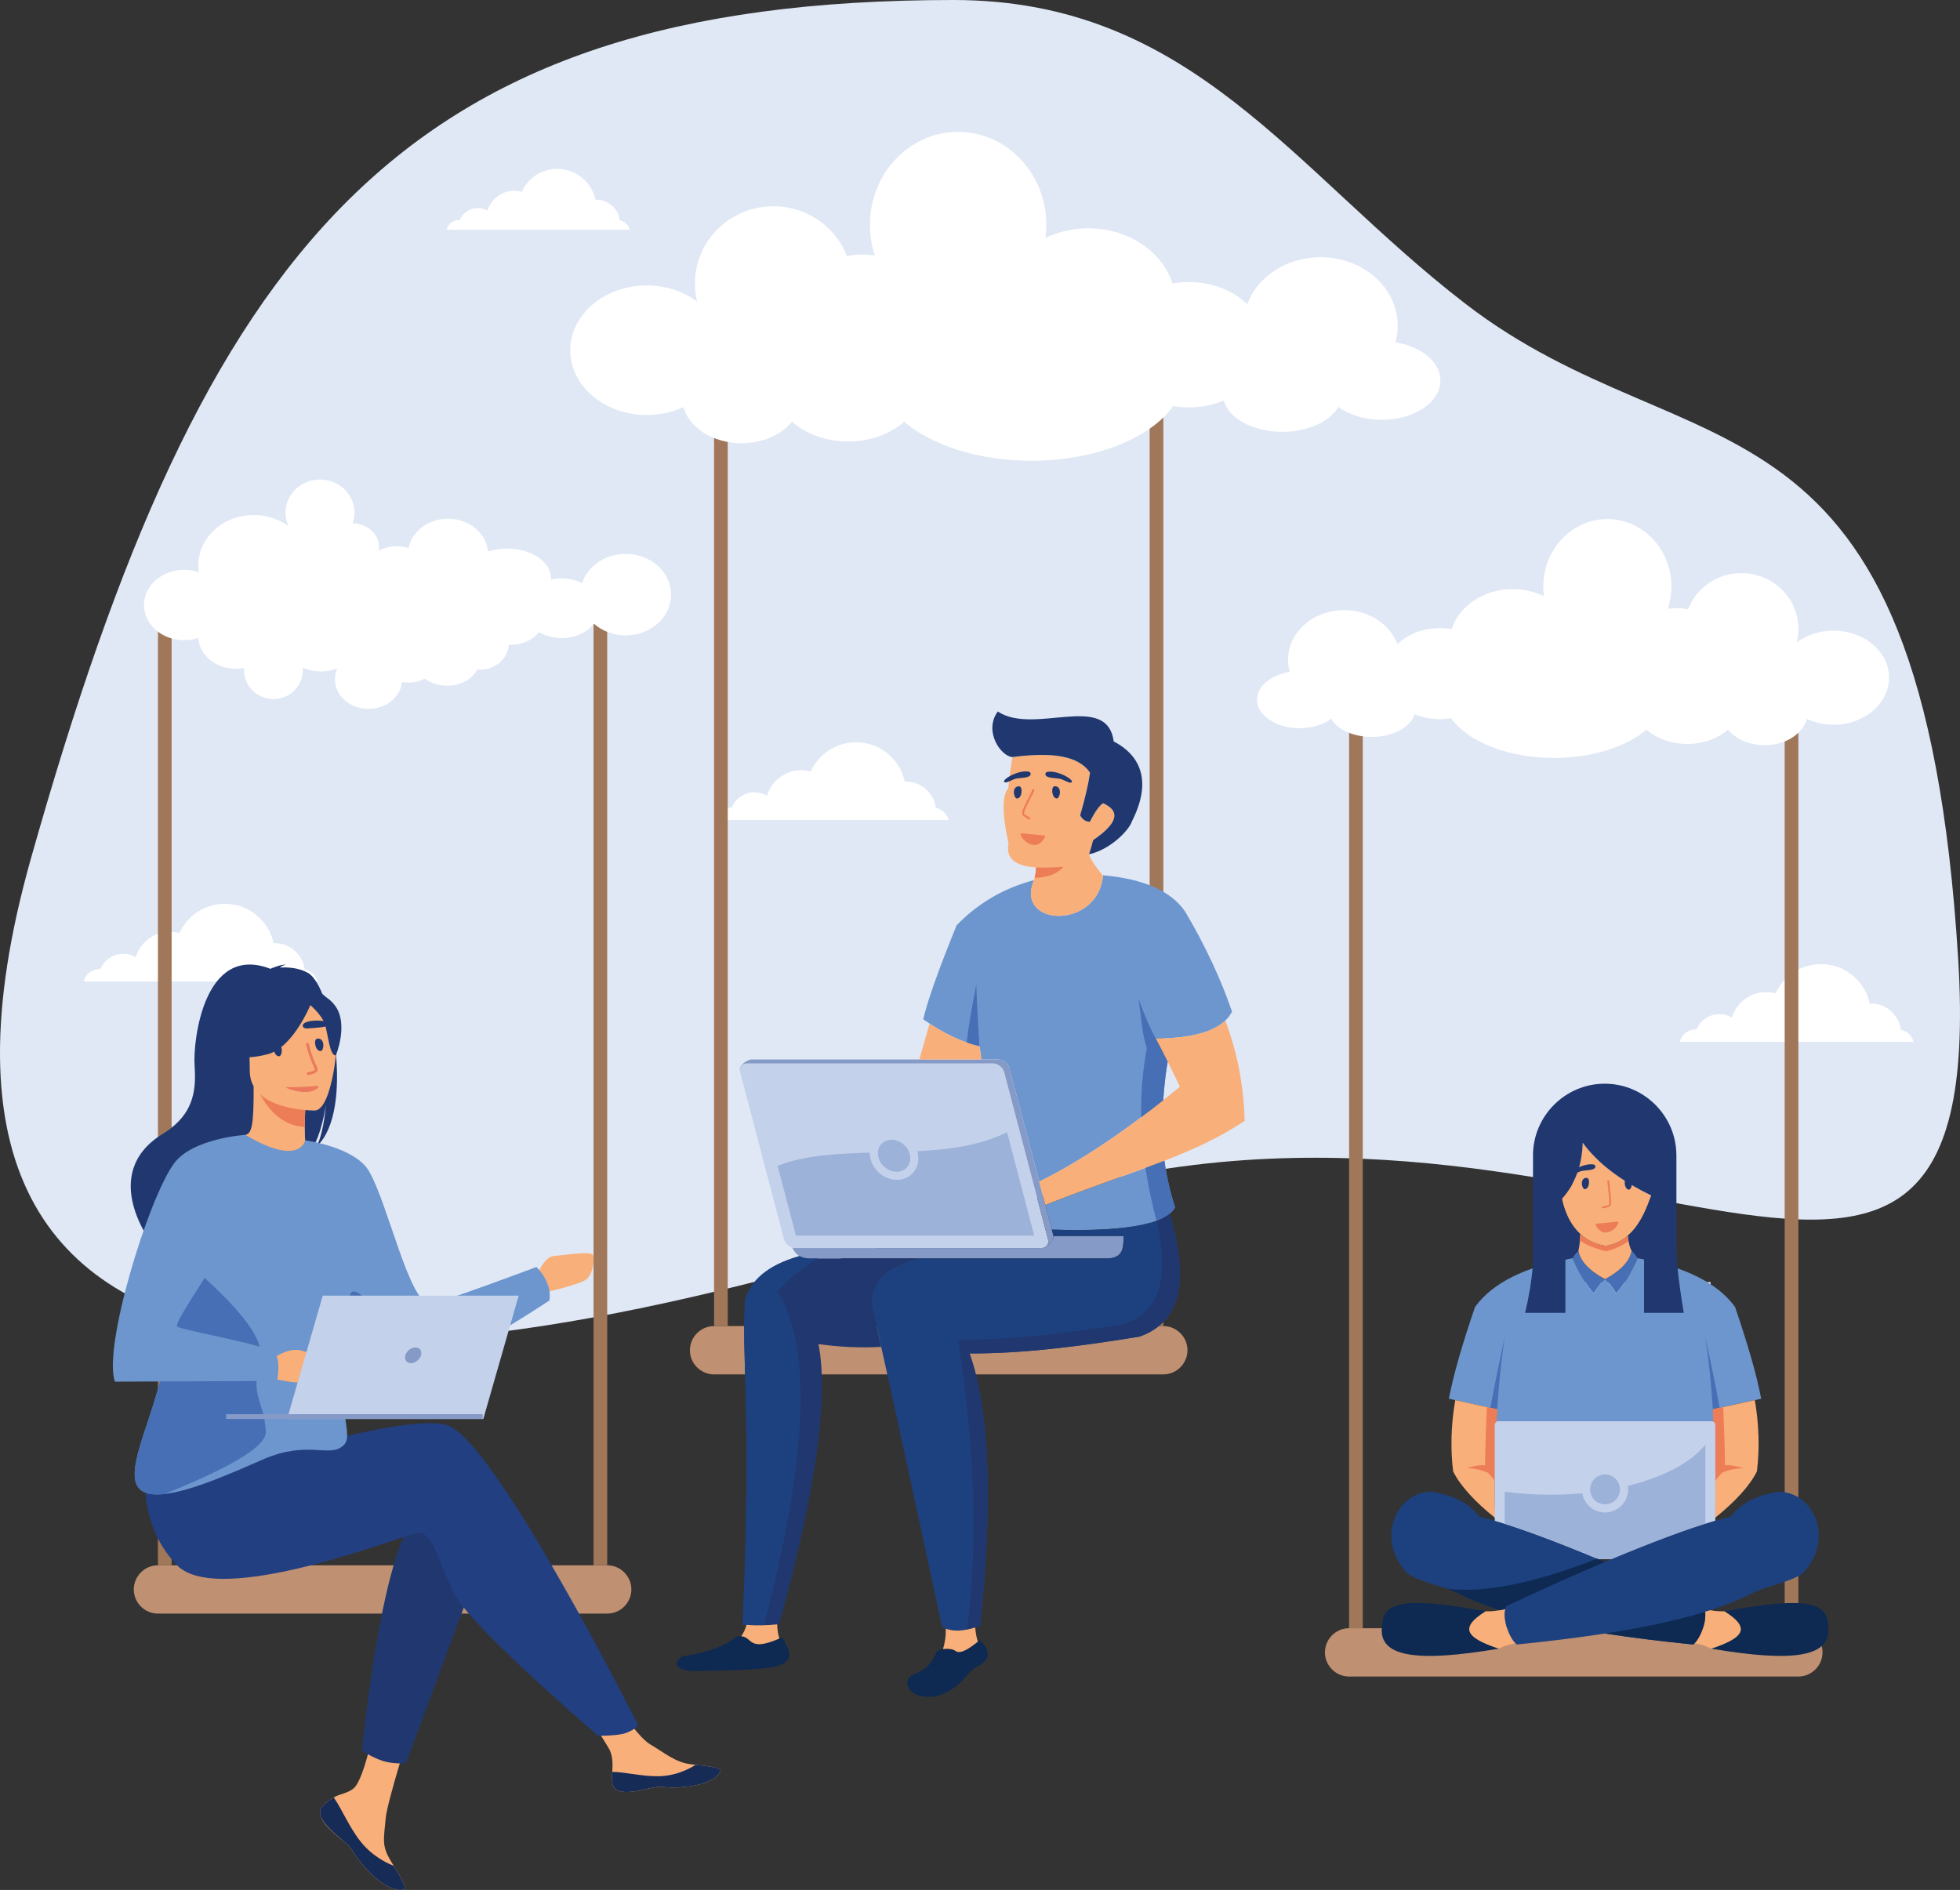 <?xml version="1.0" encoding="UTF-8"?><svg id="a" xmlns="http://www.w3.org/2000/svg" viewBox="0 0 1675.8 1616.11"><rect x="0" y="0" width="1675.8" height="1616.11" fill="#333333" stroke="none"/><path d="M815.2,0c204.18,0,290.22,146.1,437.62,259.66,195.1,150.31,390.18,52.46,421.42,560.33,27.8,452.02-319.12,48.94-808.28,210.85C376.81,1192.77-121.38,1257.97,26.45,734.09,174.28,210.21,340.77,0,815.2,0Z" style="fill:#e0e8f5; fill-rule:evenodd;"/><path d="M271.35,839.33H71.53c1.43-6.07,6.88-10.59,13.39-10.59,.31,0,.62,0,.93,.03,3.16-7.73,10.75-13.17,19.61-13.17,3.88,0,7.51,1.05,10.63,2.86,3.81-12.56,15.48-21.7,29.29-21.7,2.81,0,5.53,.38,8.11,1.09,6.69-14.76,21.54-25.02,38.8-25.02,20.46,0,37.55,14.44,41.64,33.69,.35-.01,.69-.02,1.03-.02,13.11,0,23.93,9.8,25.52,22.47,5.35,1,9.61,5.1,10.85,10.35Z" style="fill:#fff; fill-rule:evenodd;"/><path d="M811,701.19h-199.81c1.43-6.07,6.88-10.59,13.39-10.59,.31,0,.63,.01,.94,.04,3.15-7.72,10.75-13.17,19.61-13.17,3.88,0,7.51,1.05,10.63,2.86,3.81-12.56,15.48-21.71,29.29-21.71,2.81,0,5.53,.38,8.12,1.1,6.68-14.76,21.54-25.02,38.79-25.02,20.46,0,37.55,14.45,41.64,33.69,.35-.01,.69-.02,1.03-.02,13.11,0,23.93,9.8,25.52,22.48,5.35,1,9.61,5.09,10.85,10.35Z" style="fill:#fff; fill-rule:evenodd;"/><path d="M1636.03,890.9h-199.82c1.43-6.07,6.88-10.58,13.39-10.58,.31,0,.62,.01,.93,.03,3.16-7.72,10.75-13.17,19.61-13.17,3.88,0,7.51,1.04,10.63,2.87,3.82-12.56,15.48-21.71,29.29-21.71,2.81,0,5.53,.38,8.12,1.09,6.68-14.75,21.54-25.02,38.79-25.02,20.46,0,37.56,14.45,41.64,33.69,.35-.01,.68-.02,1.04-.02,13.1,0,23.93,9.8,25.53,22.47,5.34,1.01,9.6,5.09,10.85,10.35Z" style="fill:#fff; fill-rule:evenodd;"/><path d="M538.37,196.47h-156.48c1.12-4.76,5.39-8.29,10.49-8.29,.24,0,.49,0,.73,.03,2.47-6.05,8.42-10.32,15.35-10.32,3.04,0,5.88,.82,8.32,2.24,2.98-9.84,12.12-17,22.94-17,2.2,0,4.33,.3,6.35,.86,5.23-11.56,16.87-19.6,30.38-19.6,16.02,0,29.41,11.31,32.6,26.39,.27-.01,.54-.02,.81-.02,10.27,0,18.74,7.68,19.99,17.6,4.19,.78,7.53,3.99,8.5,8.11Z" style="fill:#fff; fill-rule:evenodd;"/><path d="M1153.47,1392.28h384.13c11.36,0,20.65,9.29,20.65,20.66h0c0,11.36-9.29,20.65-20.65,20.65h-384.13c-11.36,0-20.65-9.29-20.65-20.65h0c0-11.37,9.3-20.66,20.65-20.66Z" style="fill:#bf9071; fill-rule:evenodd;"/><path d="M1153.47,1392.28h11.7V568.77h-11.7v823.52h0Zm372.43,0h11.71V568.77h-11.71v823.52Z" style="fill:#a1775a; fill-rule:evenodd;"/><path d="M610.52,1133.93h384.12c11.37,0,20.65,9.3,20.65,20.65h0c0,11.37-9.29,20.67-20.65,20.67h-384.12c-11.36,0-20.66-9.29-20.66-20.65h0c0-11.36,9.3-20.67,20.66-20.67Z" style="fill:#bf9071; fill-rule:evenodd;"/><path d="M610.52,1133.93h11.7V310.42h-11.7v823.51h0Zm372.43,0h11.7V310.42h-11.7v823.51Z" style="fill:#a1775a; fill-rule:evenodd;"/><path d="M135.04,1338.48h384.12c11.36,0,20.66,9.29,20.66,20.65h0c0,11.37-9.3,20.66-20.66,20.66H135.04c-11.36,0-20.66-9.29-20.66-20.65h0c0-11.37,9.29-20.66,20.66-20.66Z" style="fill:#bf9071; fill-rule:evenodd;"/><path d="M135.04,1338.48h11.7V514.97h-11.7v823.52h0Zm372.43,0h11.7V514.97h-11.7v823.52Z" style="fill:#a1775a; fill-rule:evenodd;"/><path d="M552.96,244.1c16.51,0,31.58,5.19,43.09,13.73-1.22-4.97-1.87-10.16-1.87-15.5,0-36.44,30.06-65.97,67.15-65.97,28.75,0,53.26,17.74,62.84,42.69,4.2-.95,8.61-1.46,13.15-1.46,3.67,0,7.25,.33,10.7,.96-2.73-8.23-4.22-17.08-4.22-26.29,0-43.92,33.76-79.52,75.4-79.52s75.4,35.61,75.4,79.52c0,3.83-.26,7.59-.75,11.27,10.84-5.3,23.35-8.32,36.69-8.32,34.27,0,63.15,19.96,72.01,47.19,4.51-.8,9.19-1.24,14-1.24,19.96,0,37.82,7.33,49.82,18.89,8.66-23.28,33.44-40.1,62.69-40.1,36.43,0,65.98,26.11,65.98,58.32,0,4.98-.72,9.82-2.04,14.44,22.11,3.49,38.56,16.8,38.56,32.69,0,18.55-22.42,33.58-50.07,33.58-14.76,0-28.03-4.28-37.19-11.1-6.99,12.45-25.79,21.37-47.89,21.37-25.16,0-46.05-11.57-50.09-26.74-8.93,3.75-19.05,5.86-29.76,5.86-4.6,0-9.09-.39-13.43-1.13-19.61,27.43-66.51,46.74-121.26,46.74-45.3,0-85.23-13.22-108.77-33.32-11.71,10.32-28.83,16.83-47.91,16.83s-36.26-6.53-47.97-16.89c-8.97,11.03-24.95,18.37-43.16,18.37-24.48,0-44.92-13.24-49.73-30.88-9.31,4.31-19.99,6.77-31.35,6.77-36.11,0-65.39-24.79-65.39-55.37s29.27-55.37,65.39-55.37Z" style="fill:#fff; fill-rule:evenodd;"/><path d="M1567.65,539.24c-11.99,0-22.93,3.76-31.3,9.97,.89-3.62,1.36-7.38,1.36-11.26,0-26.46-21.83-47.92-48.77-47.92-20.88,0-38.69,12.89-45.64,31.01-3.05-.69-6.25-1.06-9.55-1.06-2.66,0-5.26,.24-7.77,.7,1.98-5.98,3.07-12.4,3.07-19.09,0-31.9-24.52-57.76-54.77-57.76s-54.76,25.86-54.76,57.76c0,2.78,.18,5.51,.54,8.18-7.88-3.85-16.96-6.04-26.64-6.04-24.9,0-45.88,14.5-52.31,34.28-3.28-.59-6.67-.9-10.16-.9-14.5,0-27.47,5.32-36.19,13.72-6.29-16.91-24.29-29.12-45.53-29.12-26.47,0-47.92,18.97-47.92,42.36,0,3.62,.52,7.13,1.49,10.49-16.06,2.53-28.01,12.2-28.01,23.74,0,13.47,16.28,24.39,36.36,24.39,10.73,0,20.36-3.11,27.02-8.07,5.08,9.04,18.72,15.52,34.78,15.52,18.28,0,33.45-8.4,36.38-19.42,6.48,2.72,13.83,4.26,21.62,4.26,3.34,0,6.6-.29,9.75-.82,14.25,19.92,48.31,33.95,88.08,33.95,32.9,0,61.9-9.6,79-24.2,8.51,7.5,20.95,12.23,34.8,12.23s26.34-4.75,34.85-12.27c6.51,8.01,18.12,13.34,31.35,13.34,17.78,0,32.62-9.62,36.12-22.43,6.76,3.13,14.52,4.92,22.76,4.92,26.23,0,47.5-18.01,47.5-40.22s-21.26-40.22-47.5-40.22Z" style="fill:#fff; fill-rule:evenodd;"/><path d="M157.39,487.25c4.46,0,8.72,.75,12.63,2.11-.29-1.93-.45-3.91-.45-5.92,0-23.76,21.22-43.02,47.4-43.02,11.21,0,21.5,3.53,29.62,9.43-1.6-3.5-2.5-7.37-2.5-11.43,0-15.67,13.21-28.37,29.51-28.37s29.51,12.7,29.51,28.37c0,3.13-.53,6.15-1.51,8.97,12.48,.43,22.45,9.21,22.45,19.97,0,1.21-.13,2.4-.37,3.55,4.44-2.36,9.81-3.74,15.6-3.74,3.54,0,6.91,.52,10.02,1.46,2.79-14.24,16.84-25.07,33.76-25.07,18.09,0,32.91,12.38,34.18,28.08,4.97-1.65,10.55-2.57,16.46-2.57,20.61,0,37.31,11.25,37.31,25.13,0,.48-.02,.96-.06,1.43,2.92-.68,6-1.05,9.2-1.05,6.47,0,12.49,1.5,17.55,4.07,4.73-14.46,19.62-25.02,37.27-25.02,21.45,0,38.83,15.59,38.83,34.84s-17.39,34.84-38.83,34.84c-10.58,0-20.16-3.8-27.17-9.95-5.68,7.34-15.94,12.24-27.65,12.24-7.24,0-13.92-1.87-19.31-5.03-5.23,6.49-13.9,10.74-23.72,10.74-.67,0-1.33-.02-2-.06-1.07,11.98-11.53,21.38-24.27,21.38-1.01,0-2-.06-2.98-.18-3.64,8.08-13.72,13.88-25.57,13.88-7.45,0-14.2-2.29-19.08-6-4.02,2.12-8.68,3.34-13.66,3.34-1.99,0-3.94-.2-5.81-.57-1.22,12.9-13.57,23.03-28.64,23.03-15.88,0-28.75-11.25-28.75-25.13,0-3.3,.73-6.46,2.05-9.35-4.29,1.61-8.97,2.49-13.86,2.49-5.61,0-10.93-1.17-15.72-3.25,.07,.76,.11,1.53,.11,2.3,0,13.56-11.25,24.56-25.13,24.56s-25.13-10.99-25.13-24.56c0-.68,.03-1.35,.08-2.02-2.29,.45-4.68,.69-7.13,.69-17.15,0-31.17-11.68-32.12-26.39-3.78,1.25-7.86,1.94-12.13,1.94-18.93,0-34.27-13.46-34.27-30.08s15.34-30.08,34.27-30.08Z" style="fill:#fff; fill-rule:evenodd;"/><rect x="1290.75" y="1096.38" width="171.76" height="90.95" style="fill:#fff;"/><rect x="1290.75" y="1213.3" width="171.76" height="39.02" style="fill:#fff;"/><path d="M1381.9,1105.91c-3.52-5.61-6.72-9.63-9.6-12.08,13.66-7.41,21.24-15.55,22.73-24.41,2,1.75,3.69,3.87,5.06,6.36-5.08,12.11-11.15,22.15-18.2,30.14Z" style="fill:#466fb5; fill-rule:evenodd;"/><path d="M1362.69,1105.91c3.52-5.61,6.72-9.63,9.61-12.08-13.67-7.41-21.25-15.55-22.74-24.41-2,1.75-3.69,3.87-5.07,6.36,5.08,12.11,11.14,22.15,18.19,30.14Z" style="fill:#466fb5; fill-rule:evenodd;"/><path d="M1483.47,1117.6c-14.74-20.38-42.53-34.33-83.37-41.82-5.08,12.11-11.15,22.15-18.2,30.14-3.52-5.61-6.72-9.63-9.6-12.08-2.89,2.45-6.09,6.47-9.61,12.08-7.05-7.98-13.11-18.03-18.19-30.14-40.84,7.49-68.63,21.44-83.37,41.82-11.28,33.01-18.72,59.15-22.33,78.45,11.96,2.57,25.73,5.6,41.31,9.09-2.09,37.24-2.63,69.04-1.62,95.42,21.77,6.34,52.2,17.63,88.44,32.8,1.87-.07,3.67-.16,5.38-.29,1.7,.12,3.49,.22,5.36,.29,36.25-15.17,66.67-26.46,88.45-32.8,1-26.38,.46-58.18-1.62-95.42,15.58-3.49,29.35-6.53,41.31-9.09-3.61-19.29-11.06-45.44-22.34-78.45Z" style="fill:#6d96ce; fill-rule:evenodd;"/><path d="M1457.96,1142.79c2.88,18.65,5.07,39.44,6.53,62.35,1.98-.44,3.92-.88,5.83-1.3-2.54-14.19-6.66-34.53-12.36-61.04Z" style="fill:#466fb5; fill-rule:evenodd;"/><path d="M1286.64,1142.79c-2.89,18.65-5.07,39.44-6.53,62.35-1.97-.44-3.92-.88-5.82-1.3,2.54-14.19,6.65-34.53,12.36-61.04Z" style="fill:#466fb5; fill-rule:evenodd;"/><path d="M1456.77,1373.4c4.39,11.17-3.68,29.21-9.15,32.81-99.77-10.01-162.04-24.04-200.47-43.46-11.46-6.34-31.46-9.07-43.64-17.14-29.49-31.1-7.41-71.88,21.82-69.87,20.43,3.94,30.06,9.78,39.75,21.3,34.96,7.98,106.14,36.21,191.7,76.37Z" style="fill:#1d417f; fill-rule:evenodd;"/><path d="M1562.91,1390.08c4.01,27.23-29.98,31.54-99.9,19.67,29.4-9.7,33.28-18.27,11.39-31.92,60.83-11.03,88.61-10.93,88.51,12.25h0Zm-381.22,0c-4.02,27.23,29.98,31.54,99.9,19.67-29.4-9.7-33.28-18.27-11.39-31.92-60.84-11.03-88.61-10.93-88.51,12.25Z" style="fill:#0e2952; fill-rule:evenodd;"/><path d="M1448.91,1405.15c5.87,1.11,10.56,2.65,14.09,4.6,29.4-9.7,33.28-18.27,11.39-31.92-4.96,.23-10.58-.41-16.87-1.94,2.29,10.27-3.69,24.41-8.62,29.26h0Zm-153.22,0c-5.87,1.11-10.56,2.65-14.1,4.6-29.4-9.7-33.28-18.27-11.39-31.92,4.96,.23,10.58-.41,16.87-1.94-2.29,10.27,3.69,24.41,8.62,29.26Z" style="fill:#f9af79; fill-rule:evenodd;"/><path d="M1502.17,1258.23c2.41-19.66,1.81-40-1.8-61.01-9.06,1.96-19.08,4.17-30.05,6.62-1.91,.43-3.85,.86-5.83,1.3,2.02,36.08,2.59,67.05,1.71,92.93,17.86-14.39,29.85-27.67,35.96-39.84Z" style="fill:#f9af79; fill-rule:evenodd;"/><path d="M1242.43,1258.23c-2.4-19.66-1.81-40,1.81-61.01,9.06,1.96,19.08,4.17,30.05,6.62,1.91,.43,3.85,.86,5.82,1.3-2.02,36.08-2.59,67.05-1.71,92.93-17.87-14.39-29.86-27.67-35.97-39.84Z" style="fill:#f9af79; fill-rule:evenodd;"/><path d="M1474.89,1253.03c-.17-14.08-.68-30.71-1.53-49.87-1.01,.22-2.01,.45-3.04,.68-1.91,.43-3.85,.86-5.83,1.3,1.24,22.24,1.94,42.55,2.08,60.91,1.63-1.9,3.53-4.11,5.7-6.65,6.19-2.63,12.38-3.92,18.57-3.9-7.12-2.21-12.44-3.03-15.96-2.47h0Zm-205.17,0c.17-14.08,.67-30.71,1.53-49.87,1.01,.22,2.02,.45,3.04,.68,1.91,.43,3.85,.86,5.82,1.3-1.25,22.24-1.94,42.55-2.09,60.91-1.63-1.9-3.53-4.11-5.7-6.65-6.18-2.63-12.38-3.92-18.57-3.9,7.12-2.21,12.44-3.03,15.96-2.47Z" style="fill:#ed7d57; fill-rule:evenodd;"/><path d="M1281.18,1215.29h182.24c1.75,0,3.18,1.43,3.18,3.17v81.96c-21.75,6.3-52.26,17.61-88.65,32.82h-11.28c-36.39-15.21-66.89-26.52-88.65-32.81v-81.97c0-1.75,1.43-3.17,3.17-3.17Z" style="fill:#c4d1eb; fill-rule:evenodd;"/><path d="M1286.49,1302.99c20.92,6.59,48.29,16.92,80.17,30.25l.27,.12,2.2-.12h6.35l2.19,.12c32-13.39,59.46-23.76,80.44-30.37v-67.7c-11.96,15.18-35.79,27.71-66.3,35.22,.16,1,.23,2.02,.23,3.06,0,10.9-8.83,19.74-19.73,19.74-9.77,0-17.88-7.09-19.46-16.4-8.79,.79-17.85,1.21-27.12,1.21-13.61,0-26.78-.9-39.24-2.57v27.44Z" style="fill:#9db2d9; fill-rule:evenodd;"/><path d="M1353.25,977.12c12.3,17.09,31.79,32.11,58.51,45.07-6.68,20.01-16.76,39.55-38.8,43.19-21.13-3.38-32.8-18.65-37.57-40.33,11.35-12.64,17.31-28.62,17.86-47.92Z" style="fill:#f9af79; fill-rule:evenodd;"/><path d="M1433.32,987.98c0-33.72-27.58-61.31-61.3-61.31s-61.3,27.59-61.3,61.31v96.47c10.04-3.49,21.3-6.38,33.78-8.68,1.38-2.49,3.06-4.6,5.07-6.36,1.49,8.87,9.06,17,22.74,24.41,13.66-7.41,21.24-15.55,22.73-24.41,2,1.75,3.69,3.87,5.06,6.36,12.25,2.25,23.33,5.08,33.23,8.49v-96.28h0Zm-80.08-10.86c12.3,17.09,31.79,32.11,58.51,45.07-6.68,20.01-16.76,39.55-38.8,43.19-21.13-3.38-32.8-18.65-37.57-40.33,11.35-12.64,17.31-28.62,17.86-47.92Z" style="fill:#20386f; fill-rule:evenodd;"/><path d="M1395.03,1069.42c-1.54-2.4-2.61-6.68-3.24-12.81-5.1,4.39-11.26,7.52-18.84,8.76-8.86-1.41-16.06-4.93-21.78-10.12-.19,5.62-.73,10.34-1.61,14.17,1.49,8.87,9.06,17,22.74,24.41,13.66-7.41,21.24-15.55,22.73-24.41Z" style="fill:#f9af79; fill-rule:evenodd;"/><path d="M1392.41,1061.25c-.24-1.4-.45-2.95-.62-4.64-5.1,4.39-11.26,7.52-18.84,8.76-8.86-1.41-16.06-4.93-21.78-10.12-.07,2-.18,3.88-.34,5.64,5.27,3.58,12.71,6.64,22.31,9.16,6.07-1.64,12.48-3.9,19.27-8.81Z" style="fill:#ed7d57; fill-rule:evenodd;"/><path d="M1310.72,1040.51h27.69v82.08h-34.44c6.45-26.52,8.97-53.83,6.75-82.08Z" style="fill:#20386f; fill-rule:evenodd;"/><path d="M1405.64,1040.51h27.69c-1.89,27.25,1.74,54.66,6.29,82.08h-33.97v-82.08Z" style="fill:#20386f; fill-rule:evenodd;"/><path d="M1372.3,1260.8c7.05,0,12.77,5.72,12.77,12.78s-5.72,12.77-12.77,12.77-12.78-5.72-12.78-12.77,5.72-12.78,12.78-12.78Z" style="fill:#9db2d9; fill-rule:evenodd;"/><path d="M1287.82,1373.4c-4.39,11.17,3.68,29.21,9.17,32.81,99.76-10.01,162.04-24.04,200.47-43.46,11.45-6.34,31.45-9.07,43.64-17.14,29.49-31.1,7.41-71.88-21.82-69.87-20.43,3.94-30.06,9.78-39.74,21.3-34.98,7.98-106.15,36.21-191.71,76.37Z" style="fill:#1d417f; fill-rule:evenodd;"/><path d="M1365.65,1332.82c-54.54,21.24-97.48,29.76-128.85,25.57,3.84,1.32,7.38,2.72,10.35,4.37,10.03,5.07,21.7,9.78,35.23,14.14,1.51-.28,3.08-.61,4.68-1,.2-.86,.44-1.69,.75-2.49,30.29-14.22,58.77-26.93,84.48-37.79-1.8-.76-3.6-1.51-5.38-2.25-.09-.04-.18-.08-.27-.12-.34-.14-.67-.28-1-.42Z" style="fill:#0e2952; fill-rule:evenodd;"/><path d="M1457.91,1378.25c-23,7.09-51.17,13.24-85.6,18.57,22.36,3.46,47.37,6.59,75.32,9.39,.41-.28,.85-.64,1.29-1.07,4.56-4.49,10.02-16.93,9-26.9Z" style="fill:#0e2952; fill-rule:evenodd;"/><path d="M1362.84,995.82c-8.81-1.93-23.9,7.53-19,8.51,1.6,.33,6.1-2.39,7.82-2.86,3.45-.95,10.13-.48,12-2.74,.77-.94,.28-2.66-.83-2.91Z" style="fill:#20386f; fill-rule:evenodd;"/><path d="M1382.35,998.88c1.87,2.26,8.55,1.76,12,2.74,1.73,.47,6.22,3.16,7.83,2.82,4.9-.98-10.23-10.5-19-8.46-1.25,.3-1.61,1.99-.83,2.91Z" style="fill:#20386f; fill-rule:evenodd;"/><path d="M1354.95,1016.87c-2.55,0-4.54-9.7,1.64-9.7,3.3,0,2.53,9.7-1.64,9.7Z" style="fill:#20386f; fill-rule:evenodd;"/><path d="M1392.79,1017.24c2.57,0,4.55-9.68-1.63-9.68-3.3,0-2.54,9.68,1.63,9.68Z" style="fill:#20386f; fill-rule:evenodd;"/><path d="M1369.62,1032.65c-.27-1.08,1.57-1.17,2.71-1.44,4.21-.93,4.4,1.12,2.44-16.52-.37-3.46-.96-5.32,.27-5.41,1.16-.07,.86,1.29,1.29,5.22,2.12,19.18,2.17,16.82-5.77,18.71-.41,.1-.84-.15-.94-.56Z" style="fill:#ed7d57; fill-rule:evenodd;"/><path d="M1364.41,1047.79c-1.04-1.89,1.67-1.37,18.34-3.14,4.98-.51-9.69,18.89-18.34,3.14Z" style="fill:#ed7d57; fill-rule:evenodd;"/><path d="M594.6,1428.87c34.1-.54,59.58-.95,71.35-4.67,12.7-4.01,10.08-11.76,2.78-24.16-32.14,14.79-23.57-3.03-38.6-.77-10.56,8.5-26.21,14.2-46.92,17.09-8.76,6.46-5.2,12.22,11.38,12.51Z" style="fill:#0e2952; fill-rule:evenodd;"/><path d="M638.39,909.37h210.67c4.15,0,8.44,3.39,9.53,7.54l37.48,142.73c1.09,4.15-1.41,7.55-5.57,7.55h-210.66c-4.15,0-8.44-3.39-9.53-7.55l-37.48-142.73c-1.09-4.15,1.42-7.54,5.56-7.54Z" style="fill:#c4d1eb; fill-rule:evenodd;"/><path d="M863.1,913.49l25.45,96.89c30.55-14.91,67.37-38.84,105.98-69.53,1.04-13.82,2.32-24.83,3.86-33.06-3.1-6.14-6.49-12.71-10.18-19.7,35.63-.23,57.35-7.89,65.18-22.99-9.53-27.89-22.85-56.37-39.97-85.44-11.98-17.7-35.41-28.11-70.34-31.22-4.08,46.83-75.9,44.43-59.01,4.12-26.06,6.99-48.14,19.92-66.23,38.77-15.57,38.35-25.05,65.11-28.47,80.29,16.9,11.84,32.91,19.5,48.03,22.99,.69,3.33,1.23,7.09,1.63,11.32h14.54c4.15,0,8.43,3.39,9.53,7.55Z" style="fill:#6d96ce; fill-rule:evenodd;"/><path d="M888.54,1010.38l-25.44-96.89c-1.09-4.16-5.38-7.55-9.53-7.55h-210.67c-4.15,0-11.55,5.36-10.32,9.47-.2-3.43,2.17-6.04,5.81-6.04h210.67c4.15,0,8.44,3.39,9.53,7.54l37.48,142.73c.65,2.5,.01,4.71-1.49,6.09,3.46-2.24,6.78-6.57,6-9.52l-12.04-45.83Z" style="fill:#859ac6; fill-rule:evenodd;"/><path d="M890.5,1067.2h-210.66c-.77,0-1.55-.12-2.31-.34,4.2,10.87,15.59,9.27,20.04,9.23h249.77c13.54-.58,13.19-10.07,13.36-19.22h-60c.19,2.91-2.89,6.78-6.11,8.87-1.01,.92-2.4,1.46-4.07,1.46Z" style="fill:#859ac6; fill-rule:evenodd;"/><path d="M861.02,968.06c-22.59,11.43-49.3,14.94-76.76,16.34,.31,.98,.54,2,.71,3.03,1.83,11.57-6.33,21.43-18.12,21.43-11.11,0-21.18-8.79-22.91-19.73-.19-1.18-.27-2.35-.25-3.5-28.52,.77-56.07,2.34-78.86,11.25l15.67,59.68h203.77l-23.24-88.5Z" style="fill:#9db2d9; fill-rule:evenodd;"/><path d="M762.28,974.61c7.55,0,14.64,6.12,15.84,13.67,1.2,7.55-3.96,13.67-11.51,13.67s-14.64-6.12-15.83-13.67c-1.2-7.56,3.95-13.67,11.5-13.67Z" style="fill:#9db2d9; fill-rule:evenodd;"/><path d="M1004.68,1032.42c-4.2-12.81-7.23-26.1-9.06-39.88-28.37,10.99-60.82,21.59-101.84,37.79l5.54,21.1c61.99,2.02,97.11-4.32,105.36-19.01Z" style="fill:#6d96ce; fill-rule:evenodd;"/><path d="M893.77,1030.33c41.02-16.2,73.46-26.8,101.84-37.79,25-9.67,46.84-19.66,68.6-34.06-.91-27.78-5.04-54.67-16.54-85.82-10.56,10.1-30.39,15.24-59.47,15.43,8.42,15.91,15.28,29.64,20.58,41.17-43.76,36.28-85.94,64.38-120.24,81.12l5.24,19.95Z" style="fill:#f9af79; fill-rule:evenodd;"/><path d="M794.82,875.33c-3.16,11.04-6.09,21.24-8.78,30.61h52.99c-.4-4.22-.94-8-1.63-11.32-13.48-3.11-27.68-9.54-42.58-19.29Z" style="fill:#f9af79; fill-rule:evenodd;"/><path d="M666.19,1388.82c31.33-113.64,42.54-193.47,33.62-239.49,17.81,2.54,35.69,3.34,53.65,2.39-2.73-12.29-5.48-24.62-8.27-37.1,.32-16.95,8.98-29.52,39.68-38.54h-87.31c-2.97,.02-9.03,.75-13.98-2.01-28.13,8.04-41.86,21.3-46.56,37.51-3.43,44.58,5.83,95.36-2.06,277.57,9.84,1.03,20.25,.9,31.22-.34Z" style="fill:#20386f; fill-rule:evenodd;"/><path d="M698.93,1076.09h-1.36c-2.97,.02-9.03,.75-13.98-2.01-28.13,8.04-41.86,21.3-46.56,37.51-3.43,44.58,5.83,95.36-2.06,277.57,5.87,.6,11.94,.82,18.22,.62,16.2-63.34,54.7-218.71,11.32-285.66,10.18-10.79,21.65-20.14,34.43-28.03Z" style="fill:#1d417f; fill-rule:evenodd;"/><path d="M943.02,748.94c-5.58-7.11-10.5-13.7-11.94-18.39,1.13-3.21,2.31-7.26,3.54-12.15,20.91-14.21,23.76-24.71,8.57-31.53-3.05,1.72-6.86,7-11.4,15.87-3.63-.14-6.38-2-8.25-5.56,4.32-14.95,7.13-27.1,8.43-36.43-10.3-15.31-34.39-17.5-66.3-13.36-1.48,8.49-2.7,17.49-3.64,26.98-5.65,5.2-4.92,24.46,.29,46.67-2.6,12.62,5.19,19.52,23.38,20.67,.26,4.48-1.49,10.19-1.63,10.86h0s-.03,.09-.05,.15c-16.6,40.02,54.48,42.48,59.01-3.78Z" style="fill:#f9af79; fill-rule:evenodd;"/><path d="M865.67,647.38c31.9-4.14,56-1.95,66.3,13.36-1.3,9.33-4.11,21.48-8.43,36.43,1.87,3.56,4.62,5.41,8.25,5.56,4.54-8.86,8.34-14.15,11.4-15.87,15.19,6.82,12.34,17.32-8.57,31.53-1.23,4.89-2.41,8.94-3.54,12.15,18.81-4.22,34.55-21.04,36.76-28.32,21.94-43.25-2.53-61.52-15.62-68.18-5.78-42.83-67.98-4.97-99.14-25.62-12.38,17.11,2.93,38.56,12.59,38.95Z" style="fill:#20386f; fill-rule:evenodd;"/><path d="M909.34,741.15c-8.8,.71-16.68,.9-23.64,.55,.18,3.08-.6,6.75-1.14,8.96,11.27-.29,19.54-3.46,24.78-9.51Z" style="fill:#ed7d57; fill-rule:evenodd;"/><path d="M974.47,1142.89c36.76-13.19,41.75-49.81,25.58-105.12-13.28,10.87-46.86,15.43-100.74,13.67l1.26,4.79c.05,.21,.09,.43,.11,.65h60c-.18,9.15,.18,18.64-13.36,19.22h-162.45c-30.7,9.02-39.37,21.59-39.68,38.54,19.44,86.87,36.74,166.52,60.3,276.6,7.94,4.45,18.81,4.11,32.6-1.03,11.05-106.75,8.02-184.37-9.1-232.88,45.46,.18,93.95-6.01,145.48-14.43Z" style="fill:#1d417f; fill-rule:evenodd;"/><path d="M974.47,1142.89c36.76-13.2,41.75-49.8,25.58-105.12-2.82,2.31-6.57,4.34-11.23,6.08,13.4,56.84-1.17,87.99-44.36,90.98-50.4,7.48-92.18,11.07-125.33,10.78,14.62,94.78,17.12,177.4,7.52,247.9,3.56-.69,7.37-1.78,11.45-3.3,11.05-106.74,8.02-184.37-9.1-232.88,45.46,.18,93.95-6.01,145.48-14.43Z" style="fill:#20386f; fill-rule:evenodd;"/><path d="M638.25,1389.45c-.91,3.43-2.4,6.65-4.46,9.67,9.83,.92,6.05,13.59,32.61,1.97-1.13-3.35-1.77-7.37-1.9-12.09-9.15,.95-17.9,1.1-26.25,.45Z" style="fill:#f9af79; fill-rule:evenodd;"/><path d="M805.57,1448.81c18.1-7.47,20.81-19.62,30.77-24.27,10.02-4.68,11.17-13.02,1.37-22.07-7.24,5.79-16.21,12.89-20.97,9.12-3.18-2.51-13.95-2.35-16.08,1.32-9.39,21.81-22.43,14.9-25.01,24.82-.3,13.22,18.54,15.78,29.93,11.08Z" style="fill:#0e2952; fill-rule:evenodd;"/><path d="M808.66,1392.7c.16,5.8-.64,11.61-2.38,17.45,3.88-.61,8.55-.07,10.46,1.45,4.41,3.49,12.44-2.35,19.35-7.83-1.13-3.14-1.88-7.17-2.27-12.1-10.12,3.16-18.5,3.5-25.17,1.03Z" style="fill:#f9af79; fill-rule:evenodd;"/><path d="M988.2,888.1c-4.69-8.47-9.63-19.85-14.85-34.16,2.81,16.66,2.66,28.66,7.2,42.36-3.66,19.38-5.17,39.13-4.8,59.06,6.2-4.65,12.47-9.48,18.79-14.51,1.04-13.82,2.32-24.83,3.86-33.06-3.1-6.14-6.49-12.71-10.18-19.7h0Zm-161.7,3.34c3.68,1.29,7.31,2.35,10.9,3.18-1.36-21.2-2.25-38.72-2.67-52.57-4.08,20.44-6.82,36.91-8.22,49.39h0Zm178.18,140.99c-4.2-12.81-7.23-26.1-9.06-39.88-5.26,2.03-10.65,4.05-16.21,6.1,2.23,15.07,5.42,30.16,9.46,45.18,7.94-2.97,13.21-6.78,15.81-11.4Z" style="fill:#466fb5; fill-rule:evenodd;"/><path d="M895.13,660.1c9.45-2.08,25.68,8.09,20.4,9.15-1.71,.34-6.54-2.57-8.39-3.08-3.71-1.02-10.89-.51-12.9-2.95-.83-1-.31-2.85,.9-3.12Z" style="fill:#20386f; fill-rule:evenodd;"/><path d="M880.75,663.07c-2.02,2.43-9.19,1.9-12.9,2.94-1.85,.5-6.68,3.4-8.41,3.03-5.26-1.06,11-11.29,20.42-9.1,1.34,.33,1.73,2.14,.89,3.13Z" style="fill:#20386f; fill-rule:evenodd;"/><path d="M903.61,682.72c2.73,0,4.87-10.42-1.77-10.42-3.55,0-2.72,10.42,1.77,10.42Z" style="fill:#20386f; fill-rule:evenodd;"/><path d="M869.52,682.79c-2.74,0-4.89-10.41,1.75-10.41,3.54,0,2.73,10.41-1.75,10.41Z" style="fill:#20386f; fill-rule:evenodd;"/><path d="M880.67,700.38c.67-.99-1.15-1.77-2.2-2.47-3.89-2.51-4.85-.52,3.74-17.55,1.68-3.33,2.97-4.98,1.75-5.54-1.13-.51-1.34,.98-3.25,4.77-9.33,18.52-8.49,16.12-1.22,21.01,.38,.25,.92,.17,1.17-.21Z" style="fill:#ed7d57; fill-rule:evenodd;"/><path d="M893.44,715.95c1.12-2.04-1.8-1.49-19.7-3.38-5.36-.55,10.41,20.29,19.7,3.38Z" style="fill:#ed7d57; fill-rule:evenodd;"/><path d="M275.82,1544.47c-2.38,2.74-2.69,5.81-1.5,9.07,0,.01,0,.03,.02,.04,2.19,6.06,9.43,12.8,17.82,19.55,1.07,.86,2.03,1.65,2.85,2.38,.22,.19,.44,.39,.65,.58,.16,.15,.33,.3,.49,.44,7.83,7.22,4.88,8.87,18.96,23.51,16.03,16.69,27.08,17,30.23,15.48,2.64-1.29-2.74-10.14-8.74-20.1-.29-.48-.56-.96-.87-1.44-.8-1.33-1.59-2.68-2.37-4.01-7.02-11.98-5.23-17.6-3.56-35.41,1.35-14.48,22.54-80.91,22.54-80.91l-30.75-5.29s-9.25,52.89-19.45,61.04c-5.46,4.34-11.56,4.39-16.8,7.62-.37,.22-.75,.44-1.09,.69-2.99,1.97-6.02,4.01-8.42,6.75Z" style="fill:#f9af79; fill-rule:evenodd;"/><path d="M275.82,1544.47c-2.38,2.74-2.69,5.81-1.5,9.07,0,.01,0,.03,.02,.04,2.69,6.06,9.73,12.76,17.85,19.49,1.06,.88,2,1.68,2.83,2.44,.22,.19,.44,.39,.65,.58,.16,.15,.33,.3,.49,.44,7.83,7.22,4.88,8.87,18.96,23.51,16.03,16.69,27.08,17,30.23,15.48,2.64-1.29-2.74-10.14-8.74-20.1-3.12-1.14-17.62-7.04-28.59-21.07-9.66-12.32-16.1-28.16-22.68-37.33-.37,.22-.75,.44-1.09,.69-2.99,1.97-6.02,4.01-8.42,6.75Z" style="fill:#172b57; fill-rule:evenodd;"/><path d="M523.71,1525.28c1.88,9.48,15.42,7.92,30.53,4.22,15.11-3.69,11.52,.69,33.03-1.69,21.5-2.38,28.02-10.39,28.68-13.59,.58-2.84-10.05-3.83-21.45-5.16-1.43-.15-2.87-.33-4.31-.51-12.86-1.61-22.29-9.92-33.98-16.75-11.07-6.45-27.59-32.78-27.59-32.78l-29.5,2.35s15.48,23.5,21.46,33.73c3.53,6.01,3.33,13.96,2.9,20.1-.22,3.33-.44,6.74,.23,10.09Z" style="fill:#f9af79; fill-rule:evenodd;"/><path d="M554.25,1529.49c15.11-3.69,11.52,.69,33.03-1.69,21.5-2.38,28.02-10.39,28.68-13.59,.58-2.84-10.05-3.83-21.45-5.16l-.1,.22s-12.9,9.15-30.81,9.58c-14.6,.35-30.05-3.83-40.12-3.67-.22,3.33-.44,6.74,.23,10.09,1.88,9.48,15.42,7.92,30.53,4.22Z" style="fill:#172b57; fill-rule:evenodd;"/><path d="M458.07,1092.06s7.03-17.22,14.76-17.92c7.74-.71,32.32-4.58,34.09-1.06,1.75,3.51,0,16.16-5.28,20.73-5.27,4.57-37.95,11.95-37.95,11.95l-5.62-13.7Z" style="fill:#f9af79; fill-rule:evenodd;"/><path d="M410.67,1336.66l-63.57,171.08s-9.76,.95-19.12-1.75c-8.62-2.49-18.5-9-18.5-9,0,0,15.77-164.26,44.69-198.42,28.9-34.18,56.5,38.09,56.5,38.09Z" style="fill:#20386f; fill-rule:evenodd;"/><path d="M159.25,1267.46s182.65-61.76,223.38-48.62c40.75,13.14,163.05,256.49,163.05,256.49,0,0-2.76,3.67-10.3,6.49-7,2.63-23.97,2.47-23.97,2.47,0,0-110.38-94.63-123.52-122.23-13.15-27.6-18.4-53.86-31.54-51.25-13.15,2.63-169.52,64.4-205.01,27.6-35.48-36.79-26.19-84.59-26.19-84.59l34.09,13.63Z" style="fill:#223f81; fill-rule:evenodd;"/><path d="M270.87,980.12c2.91-6.02,6.18-16.72,7.78-35.79-.25,1.89-3.54,25.95-12.79,39.57-37.99,24.93-110.8,108.22-109.35,124,0,0-25.65-43.5-26.09-43.76,0,0-47.3-60.15,8.77-94.61,28.49-17.51,28.34-40,27.15-59.53-1.2-19.53,7.78-103.58,64.86-81.58,0,0,9.16-4.07,13.27-3.46,0,0-3.35,.64-5.06,2.4,6.62-.39,16.08,.1,23.97,4.59,20.93,11.89,39.66,118.58,7.5,148.19Z" style="fill:#20386f; fill-rule:evenodd;"/><path d="M263.6,985.14c.2,.08-18.33,9.71-32.28,5.89-13.11-3.56-21.67-20.56-21.49-20.6,5.55-1.1,7.16-8.75,7.03-41.52l2.51,.48,42.21,8.36s-.95,13.27-.97,25.79c-.04,10.52,.6,20.47,3,21.6Z" style="fill:#f9af79; fill-rule:evenodd;"/><path d="M261.58,937.75s-.95,13.27-.97,25.79c-23.63-.66-36.11-22.21-41.23-34.16l42.21,8.36Z" style="fill:#ed7d57; fill-rule:evenodd;"/><path d="M215.02,924.79s-12.38-19.55-15.35-36.27c-2.11-11.94,3.97-56.2,48.43-49.82,0,0,12.92,1.27,25.06,9.47,9.65,6.52,23.59,20.6,8.01,59.21l-4.05,13.05-62.1,4.36Z" style="fill:#20386f; fill-rule:evenodd;"/><path d="M269.48,949.59s-55.89,.92-55.92-33.88c-.04-34.81-7.28-58.14,28.39-60.2,35.67-2.06,42.62,11.22,45.46,22.83,2.84,11.62-3.41,70.12-17.94,71.24Z" style="fill:#f9af79; fill-rule:evenodd;"/><path d="M267.4,854.67s-15.3,40.84-38.77,46.87c-23.49,6.04-33.66-.25-33.66-.25,0,0,18-14.31,21.74-39.28,0,0,39.16-26.78,50.7-7.34Z" style="fill:#20386f; fill-rule:evenodd;"/><path d="M263.6,857.98s11.43,9.12,14.21,17.98c2.8,8.87,4.04,27.12,9.36,26.49,0,0,11.54-27.75-1.42-43.46-13.74-16.65-22.15-1.01-22.15-1.01Z" style="fill:#20386f; fill-rule:evenodd;"/><path d="M116.39,1268.42c3.02,8.37,12.26,10.52,24.65,9.08,23.63-2.76,58.71-18.63,83.99-29.59,38.55-16.71,56.07-1.02,68.34-11.65,12.27-10.64-14.02-34.27,8.76-144.08,7.72-37.23-41.23-117.07-41.23-117.07,0,0-4.24,23.12-51.07-4.68-1.65-.98-20.1,26.31-37.85,59.97-19.57,37.12-38.31,81.97-32.81,105.09,10.5,44.05-31.55,108.62-22.79,132.93Z" style="fill:#6d96ce; fill-rule:evenodd;"/><path d="M260.91,975.11l28.86,118.44s3.6,6.4,9.24,15.51c13.22,21.38,37.69,57.69,53.36,61.38,7.72,1.82,24.17-4.62,42.35-13.8,34.39-17.38,75.05-44.61,75.05-44.61,2.62-15.77-11.1-28.63-11.1-28.63,0,0-82.36,30.96-90.53,31.54-17.84,1.28-35.98-84.77-52.64-113.46-12.05-20.74-54.58-26.38-54.58-26.38Z" style="fill:#6d96ce; fill-rule:evenodd;"/><path d="M116.39,1268.42c3.02,8.37,12.26,10.52,24.65,9.08,16.35-7.13,86.98-34.49,86.18-53.03-1.17-27.45-13.58-28.33-4.81-62.2,7.03-27.21-58.22-77.79-68.63-88.79-19.57,37.14-20.11,38.89-14.6,62.01,10.5,44.05-31.55,108.62-22.79,132.93Z" style="fill:#466fb5; fill-rule:evenodd;"/><path d="M299,1109.06c13.22,21.38,37.69,57.69,53.36,61.38,7.72,1.82,24.17-4.62,42.35-13.8-13.27,3.41-26.16,3.31-38.69,2.1-13.59-1.3-17.53-17.96-38.99-42.92-13.92-16.2-17.34-12.12-18.02-6.77Z" style="fill:#466fb5; fill-rule:evenodd;"/><path d="M233.57,1161.61s11.83-9.19,23.01-7.02c11.16,2.2,16.64,9.87,16.2,13.38-.43,3.5-6.34,13.36-14.88,14.24-8.55,.87-32.86-5.27-32.86-5.27l8.54-15.33Z" style="fill:#f9af79; fill-rule:evenodd;"/><path d="M209.83,970.42s-45.56,2.81-61.31,24.79c-22.21,30.96-60.75,157.33-50.24,186.25l138.57-.6s3.36-15.68-1.31-23.27c-4.68-7.6-80.6-19.87-84.11-23.37-3.51-3.52,43.8-68.34,43.8-78.86s14.6-84.95,14.6-84.95Z" style="fill:#6d96ce; fill-rule:evenodd;"/><polygon points="245.47 1213.37 413.22 1213.37 443.46 1107.9 275.96 1107.9 245.47 1213.37" style="fill:#c4d1eb; fill-rule:evenodd;"/><rect x="193.33" y="1209.26" width="219.32" height="4.11" style="fill:#859ac6;"/><path d="M359.96,1158.92c1.06-3.71-1.09-6.71-4.8-6.71s-7.57,3-8.63,6.71c-1.06,3.71,1.08,6.72,4.78,6.72s7.57-3.02,8.64-6.72Z" style="fill:#859ac6; fill-rule:evenodd;"/><path d="M245.33,929.67c10.28,.05,15.98-.31,25.96-1.17,4-.35-4.22,10.81-26.52,1.76-.53-.21-.24-.6,.56-.59Z" style="fill:#eb795b; fill-rule:evenodd;"/><path d="M240.14,877.43c4.99,.37,4.71,4.35,1.02,5.29-39.34,9.86-13.39-6.22-1.02-5.29Z" style="fill:#20386f; fill-rule:evenodd;"/><path d="M261.78,874.06c-4.67,1.81-3.25,5.53,.56,5.36,40.51-1.98,11-9.84-.56-5.36Z" style="fill:#20386f; fill-rule:evenodd;"/><path d="M263.43,919.21l.26-.02c4.35-.96,6.66-1.55,7.48-3.2,.76-1.5,0-3.19-1.37-6.27-1.52-3.39-3.83-8.55-5.83-17.07-.15-.61-.77-.98-1.39-.86-.62,.14-1,.76-.85,1.4,2.04,8.7,4.4,14,5.96,17.49,.9,2.02,1.68,3.76,1.41,4.28-.37,.74-3.44,1.43-5.92,1.97-.62,.15-1.01,.76-.88,1.4,.12,.52,.6,.88,1.13,.88Z" style="fill:#eb795b; fill-rule:evenodd;"/><path d="M274.26,898.75c2.84-.3,3.92-11.37-2.98-10.62-3.68,.39-1.67,11.12,2.98,10.62Z" style="fill:#20386f; fill-rule:evenodd;"/><path d="M238.76,903.21c2.84-.33,3.91-11.37-2.98-10.63-3.68,.39-1.68,11.11,2.98,10.63Z" style="fill:#20386f; fill-rule:evenodd;"/></svg>